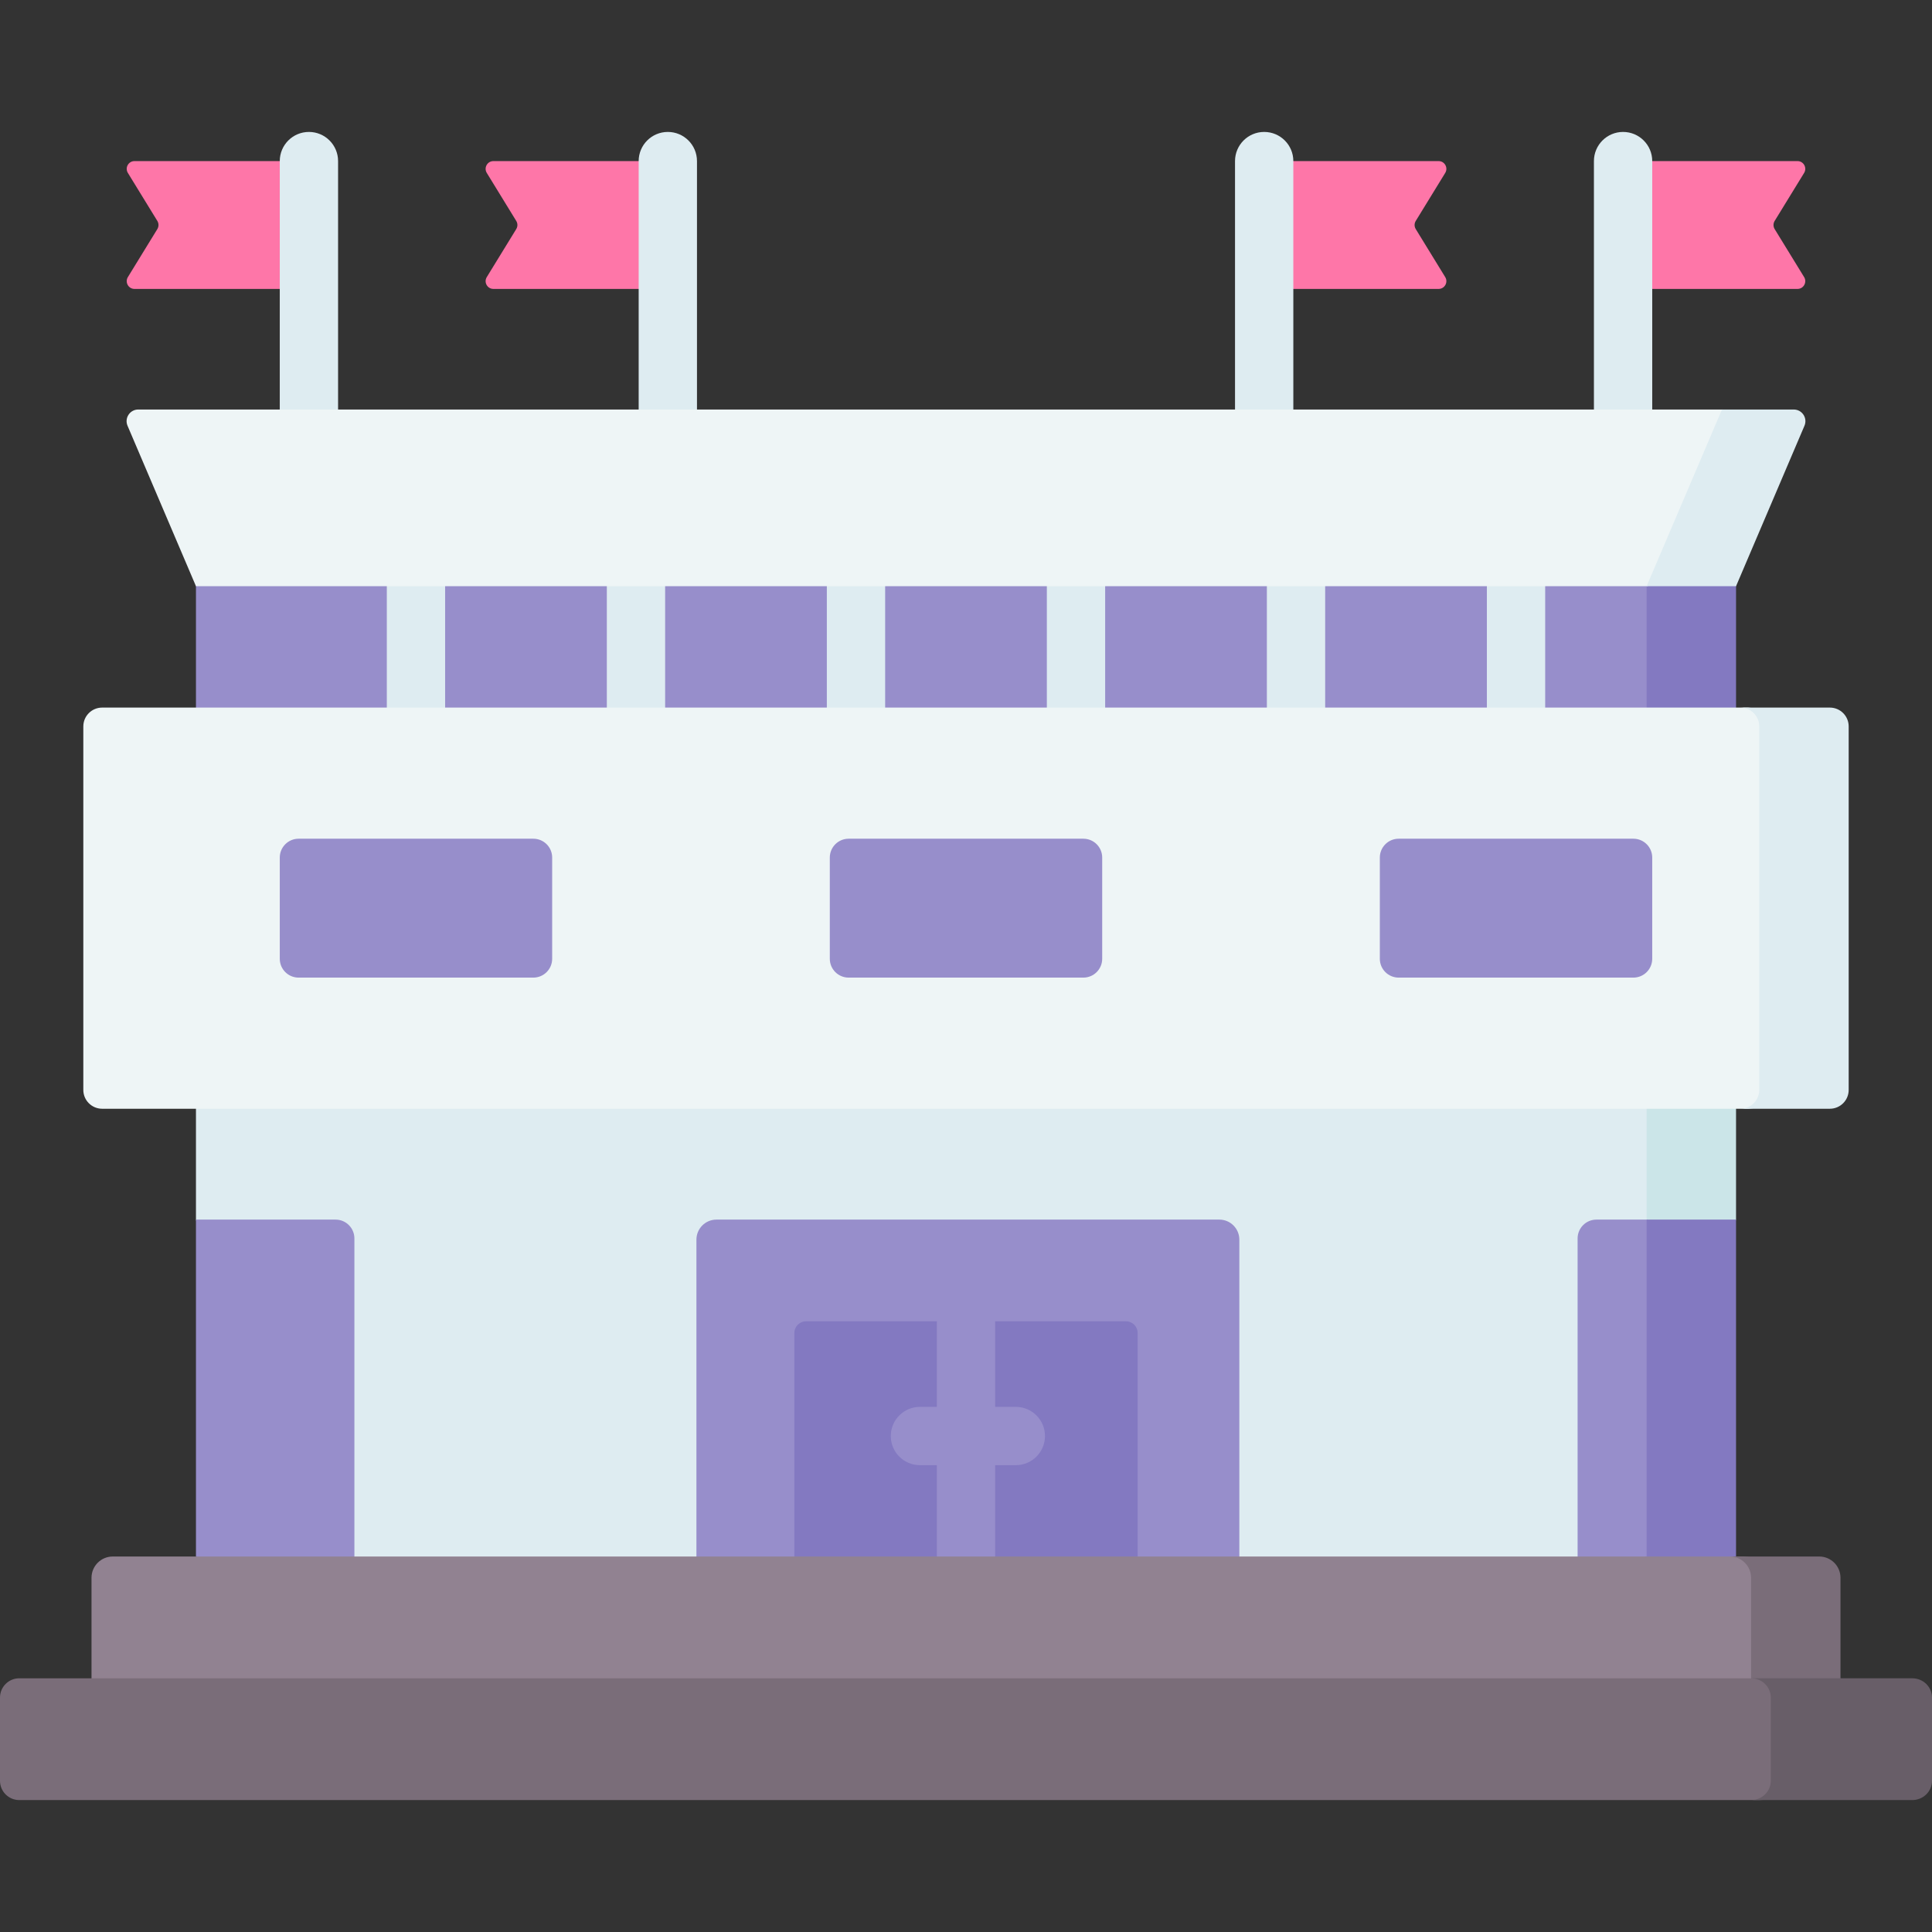 <svg id="Capa_1" enable-background="new 0 0 512 512" viewBox="0 0 512 512" xmlns="http://www.w3.org/2000/svg"><rect x="0" y="0" width="512" height="512" fill="#333333" stroke="none"/><g><g><path d="m444.996 426.902h-368.144l-24.921-103.695v-44.662h402.345v44.662z" fill="#deecf1"/><path d="m436.373 278.545v44.662l11.848 32.687 11.848-32.687v-44.662z" fill="#cbe5e8"/><path d="m51.931 142.054h402.345v58.405h-402.345z" fill="#978ecb"/><path d="m436.373 142.054h23.697v58.405h-23.697z" fill="#8379c1"/><g><g><path d="m110.235 205.417c-4.267 0-7.726-3.459-7.726-7.726v-52.587c0-4.268 3.459-7.726 7.726-7.726s7.726 3.459 7.726 7.726v52.587c.001 4.267-3.458 7.726-7.726 7.726z" fill="#deecf1"/></g><g><path d="m168.541 205.483c-4.267 0-7.726-3.459-7.726-7.726v-52.653c0-4.268 3.459-7.726 7.726-7.726s7.726 3.459 7.726 7.726v52.653c0 4.267-3.459 7.726-7.726 7.726z" fill="#deecf1"/></g><g><path d="m226.846 201.264c-4.267 0-7.726-3.459-7.726-7.726v-48.434c0-4.268 3.459-7.726 7.726-7.726s7.726 3.459 7.726 7.726v48.434c0 4.267-3.459 7.726-7.726 7.726z" fill="#deecf1"/></g><g><path d="m285.152 205.417c-4.268 0-7.726-3.459-7.726-7.726v-52.587c0-4.268 3.459-7.726 7.726-7.726s7.726 3.459 7.726 7.726v52.587c0 4.267-3.458 7.726-7.726 7.726z" fill="#deecf1"/></g><g><path d="m343.458 201.264c-4.268 0-7.726-3.459-7.726-7.726v-48.434c0-4.268 3.459-7.726 7.726-7.726 4.268 0 7.726 3.459 7.726 7.726v48.434c0 4.267-3.459 7.726-7.726 7.726z" fill="#deecf1"/></g><g><path d="m401.763 205.417c-4.268 0-7.726-3.459-7.726-7.726v-52.587c0-4.268 3.459-7.726 7.726-7.726s7.726 3.459 7.726 7.726v52.587c0 4.267-3.459 7.726-7.726 7.726z" fill="#deecf1"/></g></g><path d="m482.867 291.769-19.575 2.061h-436.22c-2.757 0-4.991-2.235-4.991-4.991v-96.33c0-2.757 2.235-4.991 4.991-4.991h436.219l19.575 2.061c2.757 0 4.991 2.235 4.991 4.991v92.208c.002 2.756-2.233 4.991-4.99 4.991z" fill="#eef5f6"/><g fill="#978ecb"><path d="m328.438 423.322h-143.878v-94.806c0-2.932 2.377-5.309 5.309-5.309h133.26c2.932 0 5.309 2.377 5.309 5.309z"/><path d="m93.918 432.149v-103.95c0-2.757-2.235-4.991-4.991-4.991h-36.996v89.286z"/><path d="m418.082 421.552v-93.354c0-2.757 2.235-4.991 4.991-4.991h13.3l15.938 9.043 4.423 84.721z"/></g><path d="m436.373 323.207v89.286l-18.291 3.947v5.112l41.987-9.059v-89.286z" fill="#8379c1"/><path d="m301.483 353.249v68.301h-90.965v-68.301c0-1.707 1.384-3.091 3.091-3.091h34.666l8.226 5.735 7.227-5.735h34.666c1.705 0 3.089 1.384 3.089 3.091z" fill="#8379c1"/><g><g><path d="m381.242 76.569h-46.222v-33.878h46.222c1.611 0 2.599 1.765 1.756 3.138l-7.809 12.723c-.406.661-.406 1.494 0 2.156l7.809 12.723c.843 1.372-.145 3.138-1.756 3.138z" fill="#fe76a8"/><path d="m476.355 76.569h-46.222v-33.878h46.222c1.611 0 2.599 1.765 1.756 3.138l-7.809 12.723c-.406.661-.406 1.494 0 2.156l7.809 12.723c.842 1.372-.145 3.138-1.756 3.138z" fill="#fe76a8"/><g><path d="m335.02 126.367c-4.268 0-7.726-3.459-7.726-7.726v-75.95c0-4.268 3.459-7.726 7.726-7.726s7.726 3.459 7.726 7.726v75.95c0 4.267-3.458 7.726-7.726 7.726z" fill="#deecf1"/></g><g><path d="m430.133 127.324c-4.268 0-7.726-3.459-7.726-7.726v-76.907c0-4.268 3.459-7.726 7.726-7.726 4.268 0 7.726 3.459 7.726 7.726v76.906c0 4.268-3.459 7.727-7.726 7.727z" fill="#deecf1"/></g></g><g><path d="m130.758 76.569h46.222v-33.878h-46.222c-1.611 0-2.599 1.765-1.756 3.138l7.809 12.723c.406.661.406 1.494 0 2.156l-7.809 12.723c-.843 1.372.145 3.138 1.756 3.138z" fill="#fe76a8"/><path d="m35.645 76.569h46.222v-33.878h-46.222c-1.611 0-2.599 1.765-1.756 3.138l7.809 12.723c.406.661.406 1.494 0 2.156l-7.809 12.723c-.842 1.372.145 3.138 1.756 3.138z" fill="#fe76a8"/><g><path d="m176.98 126.367c-4.267 0-7.726-3.459-7.726-7.726v-75.95c0-4.268 3.459-7.726 7.726-7.726s7.726 3.459 7.726 7.726v75.95c.001 4.267-3.459 7.726-7.726 7.726z" fill="#deecf1"/></g><g><path d="m81.867 127.324c-4.267 0-7.726-3.459-7.726-7.726v-76.907c0-4.268 3.459-7.726 7.726-7.726s7.726 3.459 7.726 7.726v76.906c.001 4.268-3.459 7.727-7.726 7.727z" fill="#deecf1"/></g></g></g><g><path d="m263.726 350.158v71.392c0 4.265-3.461 7.726-7.726 7.726s-7.726-3.462-7.726-7.726v-71.392z" fill="#978ecb"/></g><path d="m287.103 259.077h-62.205c-2.757 0-4.991-2.235-4.991-4.991v-26.826c0-2.757 2.235-4.991 4.991-4.991h62.205c2.757 0 4.991 2.235 4.991 4.991v26.826c0 2.757-2.235 4.991-4.991 4.991z" fill="#978ecb"/><path d="m141.339 259.077h-62.205c-2.757 0-4.991-2.235-4.991-4.991v-26.826c0-2.757 2.235-4.991 4.991-4.991h62.205c2.757 0 4.991 2.235 4.991 4.991v26.826c0 2.757-2.235 4.991-4.991 4.991z" fill="#978ecb"/><path d="m432.866 259.077h-62.205c-2.757 0-4.991-2.235-4.991-4.991v-26.826c0-2.757 2.235-4.991 4.991-4.991h62.205c2.757 0 4.991 2.235 4.991 4.991v26.826c.001 2.757-2.234 4.991-4.991 4.991z" fill="#978ecb"/><path d="m458.205 150.56-21.832 4.784h-384.442l-18.133-42.516c-.869-2.039.626-4.303 2.843-4.303h419.7l17.576 1.886z" fill="#eef5f6"/><path d="m487.749 451.804h-463.498v-33.679c0-3.111 2.522-5.632 5.632-5.632h432.247l17.927 2.061c3.111 0 5.632 2.522 5.632 5.632z" fill="#918291"/><path d="m504.836 474.975-38.723 2.061h-461.01c-2.818 0-5.103-2.285-5.103-5.103v-22.065c0-2.818 2.285-5.103 5.103-5.103h461.01l38.723 2.061c2.818 0 5.103 2.285 5.103 5.103v17.944c0 2.817-2.284 5.102-5.103 5.102z" fill="#7a6d79"/><path d="m484.928 187.517h-23.697c2.757 0 4.991 2.235 4.991 4.991v96.33c0 2.757-2.235 4.991-4.991 4.991h23.697c2.757 0 4.991-2.235 4.991-4.991v-96.33c0-2.756-2.235-4.991-4.991-4.991z" fill="#deecf1"/><path d="m456.341 108.526-19.968 46.819h23.697l18.132-42.516c.87-2.039-.626-4.303-2.843-4.303z" fill="#deecf1"/><path d="m482.117 412.493h-23.697c3.111 0 5.632 2.522 5.632 5.632v33.679h23.697v-33.679c0-3.11-2.521-5.632-5.632-5.632z" fill="#7a6d79"/><path d="m506.774 444.764h-42.721c2.886 0 5.226 2.285 5.226 5.103v22.065c0 2.818-2.34 5.103-5.226 5.103h42.721c2.886 0 5.226-2.285 5.226-5.103v-22.065c0-2.818-2.34-5.103-5.226-5.103z" fill="#685e68"/></g><g><path d="m269.203 388.286h-25.408c-4.267 0-7.726-3.459-7.726-7.726s3.459-7.726 7.726-7.726h25.408c4.268 0 7.726 3.459 7.726 7.726s-3.458 7.726-7.726 7.726z" fill="#978ecb"/></g></g><g/><g/><g/><g/><g/><g/><g/><g/><g/><g/><g/><g/><g/><g/><g/></svg>